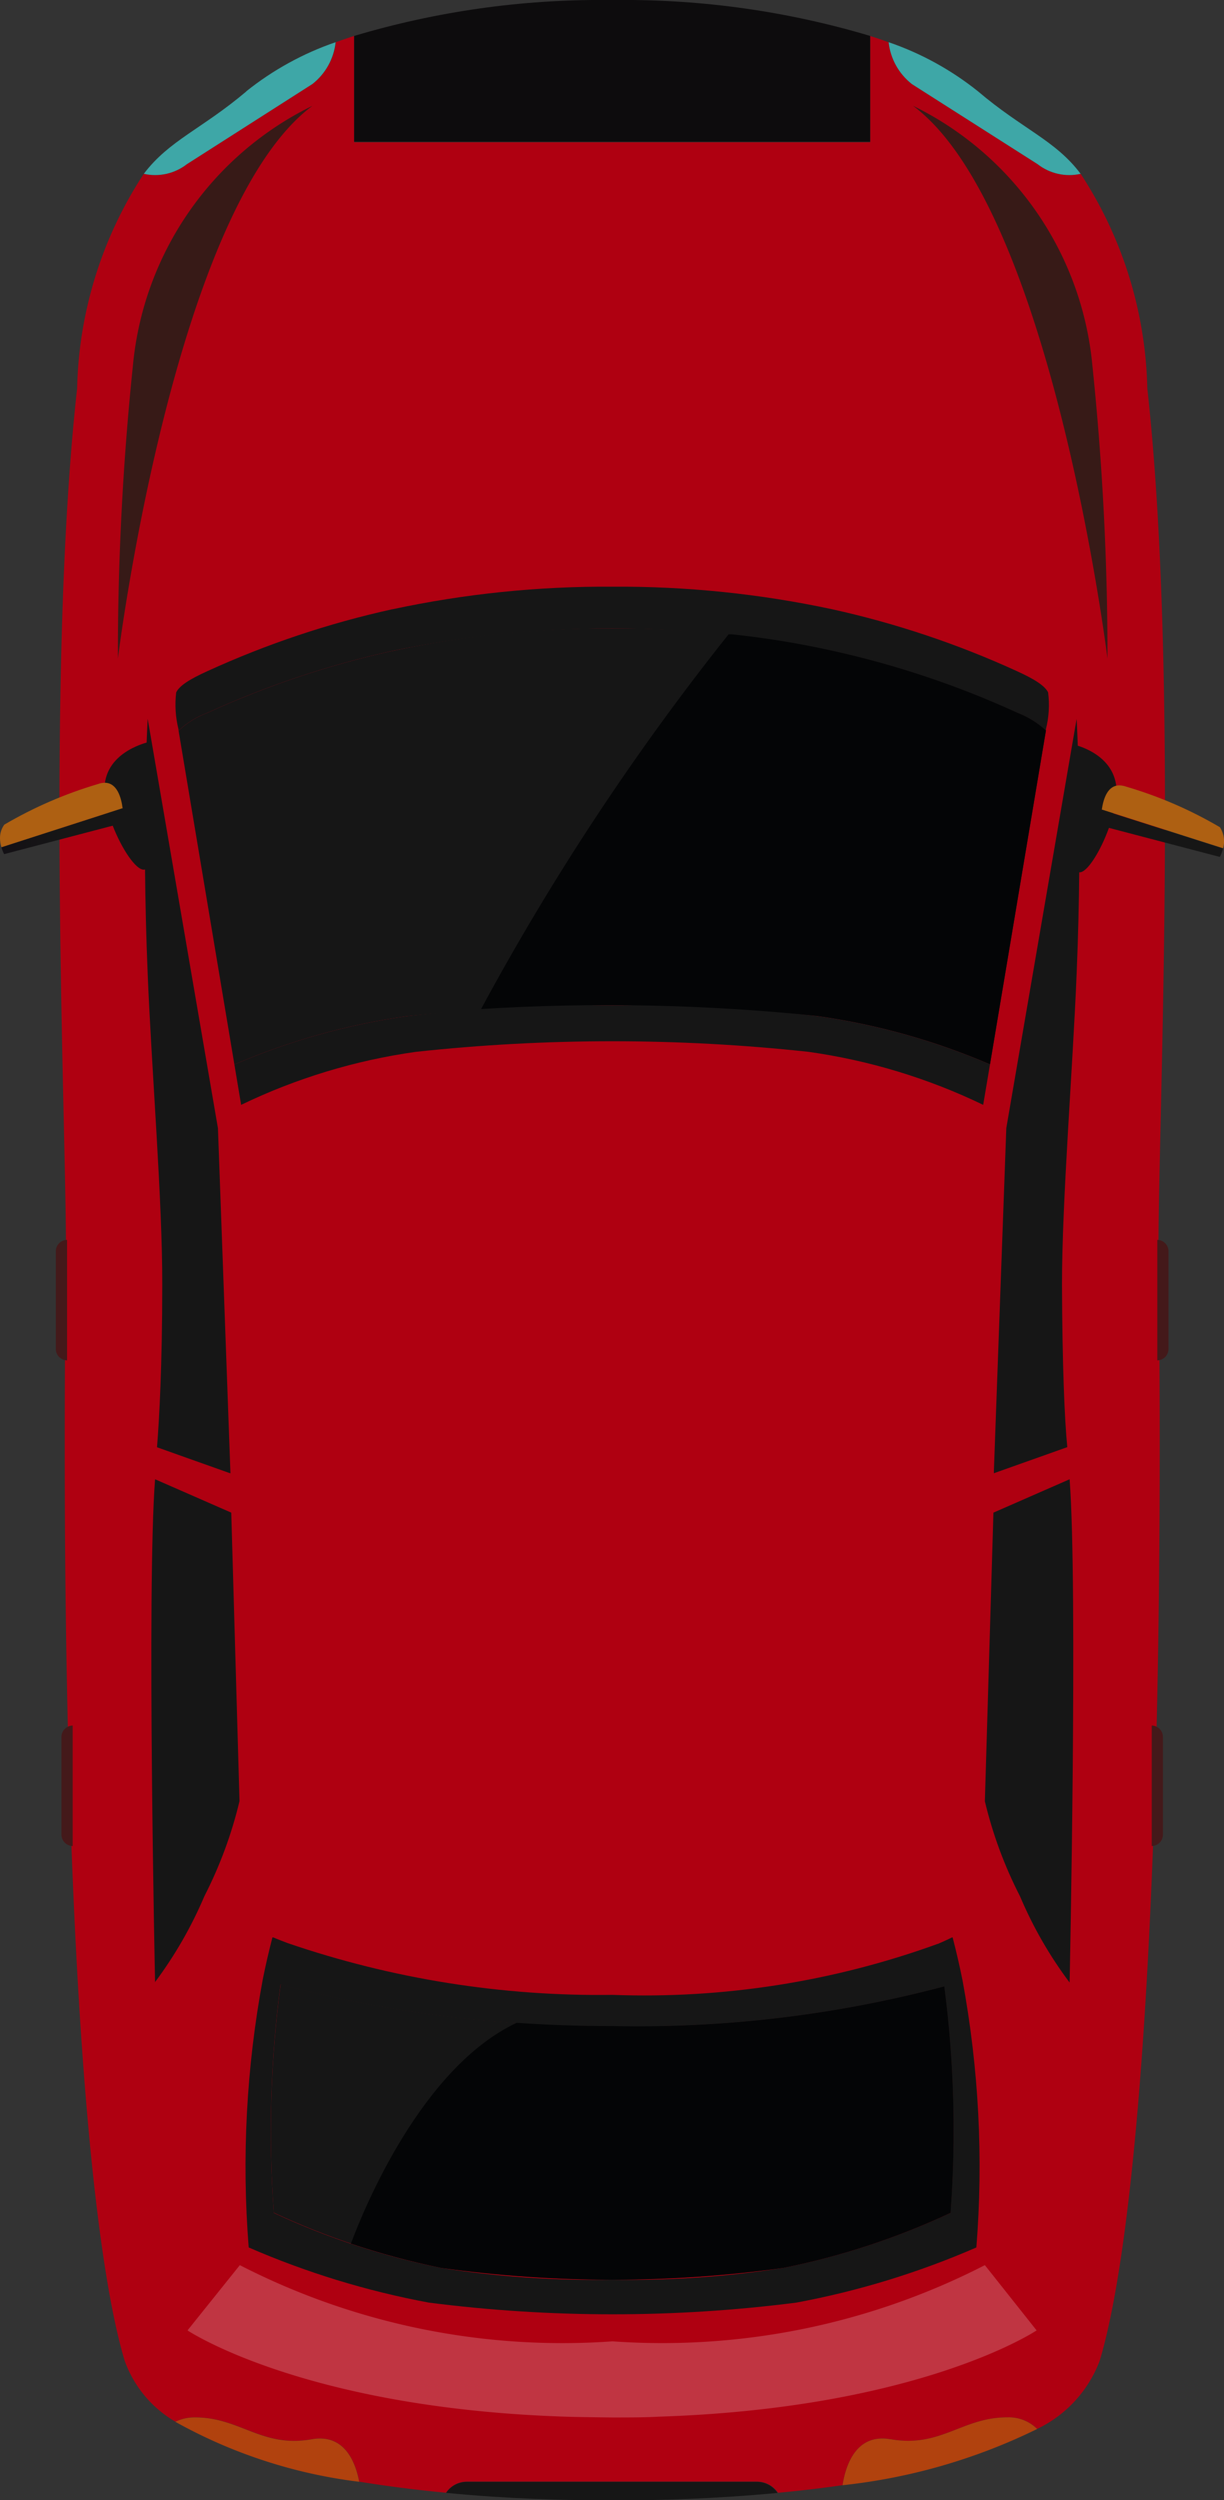 <svg id="Group_646" data-name="Group 646" xmlns="http://www.w3.org/2000/svg" xmlns:xlink="http://www.w3.org/1999/xlink" width="19.583" height="40" viewBox="0 0 19.583 40">
  <rect x="0" y="0" width="19.583" height="40" fill="#333333" stroke="none"/>
  <defs>
    <clipPath id="clip-path">
      <rect id="Rectangle_323" data-name="Rectangle 323" width="19.583" height="40" fill="none"/>
    </clipPath>
    <clipPath id="clip-path-3">
      <path id="Path_327" data-name="Path 327" d="M9.712,0A13.753,13.753,0,0,0,5.666.575V2.268h8.256V.575A13.736,13.736,0,0,0,9.877,0Z" fill="none"/>
    </clipPath>
    <linearGradient id="linear-gradient" x1="-0.686" y1="17.637" x2="-0.565" y2="17.637" gradientUnits="objectBoundingBox">
      <stop offset="0" stop-color="#1d473e"/>
      <stop offset="1" stop-color="#0d0c0d"/>
    </linearGradient>
    <clipPath id="clip-path-4">
      <path id="Path_328" data-name="Path 328" d="M6.511,16.257a10.831,10.831,0,0,0-2.761.773l.108.646a9.47,9.47,0,0,1,2.795-.848,29.206,29.206,0,0,1,6.284,0,9.455,9.455,0,0,1,2.793.848l.109-.646a10.817,10.817,0,0,0-2.761-.773,25.843,25.843,0,0,0-3.284-.169,25.8,25.8,0,0,0-3.283.169" fill="none"/>
    </clipPath>
    <linearGradient id="linear-gradient-2" x1="-0.31" y1="15.058" x2="-0.227" y2="15.058" gradientUnits="objectBoundingBox">
      <stop offset="0" stop-color="#040506"/>
      <stop offset="1" stop-color="#161616"/>
    </linearGradient>
    <clipPath id="clip-path-5">
      <path id="Path_329" data-name="Path 329" d="M6.276,9.747a14.744,14.744,0,0,0-2.957.99c-.285.129-.447.232-.5.34a1.633,1.633,0,0,0,.037.592l0,.021a1.368,1.368,0,0,1,.462-.286,14.81,14.81,0,0,1,2.957-.99,17.339,17.339,0,0,1,7.037,0,14.77,14.77,0,0,1,2.956.99,1.39,1.39,0,0,1,.465.286l0-.021a1.593,1.593,0,0,0,.036-.592c-.055-.108-.217-.211-.5-.34a14.7,14.7,0,0,0-2.956-.99A16.291,16.291,0,0,0,9.8,9.386a16.294,16.294,0,0,0-3.519.361" fill="none"/>
    </clipPath>
    <linearGradient id="linear-gradient-3" x1="-0.195" y1="13.287" x2="-0.124" y2="13.287" xlink:href="#linear-gradient-2"/>
    <clipPath id="clip-path-6">
      <path id="Path_330" data-name="Path 330" d="M6.276,10.414a14.81,14.81,0,0,0-2.957.99,1.368,1.368,0,0,0-.462.286l.893,5.34a10.831,10.831,0,0,1,2.761-.773,31.888,31.888,0,0,1,6.567,0,10.817,10.817,0,0,1,2.761.773l.895-5.34a1.39,1.39,0,0,0-.465-.286,14.77,14.77,0,0,0-2.956-.99A16.291,16.291,0,0,0,9.8,10.053a16.294,16.294,0,0,0-3.519.361" fill="none"/>
    </clipPath>
    <linearGradient id="linear-gradient-4" x1="-0.206" y1="4.292" x2="-0.134" y2="4.292" gradientUnits="objectBoundingBox">
      <stop offset="0" stop-color="#131015"/>
      <stop offset="1" stop-color="#161616"/>
    </linearGradient>
    <clipPath id="clip-path-7">
      <path id="Path_331" data-name="Path 331" d="M7.059,36.284a11.852,11.852,0,0,1-2.678-.88,17.867,17.867,0,0,1,.107-3.654,20.246,20.246,0,0,0,5.307.664,19.173,19.173,0,0,0,5.311-.634,17.767,17.767,0,0,1,.1,3.624,11.831,11.831,0,0,1-2.677.88,15.854,15.854,0,0,1-2.737.188,15.82,15.82,0,0,1-2.735-.188M15,31.1a13.758,13.758,0,0,1-5.2.815,15.381,15.381,0,0,1-5.2-.829c-.156-.059-.24-.095-.24-.095-.058.223-.11.449-.155.672a16.407,16.407,0,0,0-.226,4.293,13.352,13.352,0,0,0,2.88.882,23.175,23.175,0,0,0,5.884,0,13.307,13.307,0,0,0,2.878-.882,16.362,16.362,0,0,0-.221-4.271c-.046-.231-.1-.463-.16-.694,0,0-.078.042-.236.109" fill="none"/>
    </clipPath>
    <linearGradient id="linear-gradient-5" x1="-0.312" y1="1.476" x2="-0.229" y2="1.476" xlink:href="#linear-gradient-2"/>
    <clipPath id="clip-path-8">
      <path id="Path_332" data-name="Path 332" d="M4.381,35.4a11.852,11.852,0,0,0,2.678.88,19.976,19.976,0,0,0,5.472,0,11.831,11.831,0,0,0,2.677-.88,17.767,17.767,0,0,0-.1-3.624,19.173,19.173,0,0,1-5.311.634,20.246,20.246,0,0,1-5.307-.664A17.867,17.867,0,0,0,4.381,35.4" fill="none"/>
    </clipPath>
    <linearGradient id="linear-gradient-6" x1="-0.379" y1="1.724" x2="-0.289" y2="1.724" xlink:href="#linear-gradient-4"/>
    <clipPath id="clip-path-9">
      <path id="Path_333" data-name="Path 333" d="M2.363,15.587c.062,1.522.236,3.616.233,4.967,0,1.282-.048,2.152-.084,2.6l1.175.418-.2-5.522L2.363,11.5s-.1,1.679,0,4.083" fill="none"/>
    </clipPath>
    <linearGradient id="linear-gradient-7" x1="-1.595" y1="2.362" x2="-0.891" y2="2.362" xlink:href="#linear-gradient-4"/>
    <clipPath id="clip-path-10">
      <path id="Path_334" data-name="Path 334" d="M16.1,18.048l-.2,5.522,1.176-.418c-.044-.434-.08-1.316-.085-2.6,0-1.351.172-3.445.234-4.967.1-2.4,0-4.083,0-4.083Z" fill="none"/>
    </clipPath>
    <linearGradient id="linear-gradient-8" x1="-11.182" y1="2.362" x2="-10.479" y2="2.362" xlink:href="#linear-gradient-4"/>
    <clipPath id="clip-path-11">
      <path id="Path_335" data-name="Path 335" d="M2.477,31.715a6.615,6.615,0,0,0,.794-1.381,6.785,6.785,0,0,0,.561-1.519L3.7,24.2l-1.219-.534c-.134,1.728,0,8.052,0,8.052" fill="none"/>
    </clipPath>
    <linearGradient id="linear-gradient-9" x1="-1.574" y1="2.029" x2="-0.902" y2="2.029" xlink:href="#linear-gradient-4"/>
    <clipPath id="clip-path-12">
      <path id="Path_336" data-name="Path 336" d="M15.894,24.2l-.137,4.618a6.764,6.764,0,0,0,.562,1.519,6.553,6.553,0,0,0,.794,1.381s.132-6.324,0-8.052Z" fill="none"/>
    </clipPath>
    <linearGradient id="linear-gradient-10" x1="-10.59" y1="2.029" x2="-9.918" y2="2.029" xlink:href="#linear-gradient-4"/>
    <clipPath id="clip-path-13">
      <path id="Path_337" data-name="Path 337" d="M3.943,1.461c-.708.6-1.239.785-1.642,1.32a.828.828,0,0,0,.69-.155L5,1.343a.987.987,0,0,0,.37-.668,4.765,4.765,0,0,0-1.43.786" fill="none"/>
    </clipPath>
    <radialGradient id="radial-gradient" cx="1.08" cy="2.129" r="1.829" gradientTransform="matrix(0.702, 0, 0, -0.77, 0.311, 38.831)" gradientUnits="userSpaceOnUse">
      <stop offset="0" stop-color="#fff"/>
      <stop offset="1" stop-color="#3ea7a7"/>
    </radialGradient>
    <clipPath id="clip-path-14">
      <path id="Path_338" data-name="Path 338" d="M14.586,1.343,16.6,2.626a.825.825,0,0,0,.689.155c-.4-.535-.934-.717-1.642-1.32a4.753,4.753,0,0,0-1.43-.786.987.987,0,0,0,.37.668" fill="none"/>
    </clipPath>
    <radialGradient id="radial-gradient-2" cx="-0.336" cy="2.129" r="1.829" gradientTransform="matrix(0.702, 0, 0, -0.77, -0.141, 38.831)" xlink:href="#radial-gradient"/>
    <clipPath id="clip-path-16">
      <rect id="Rectangle_307" data-name="Rectangle 307" width="9.036" height="6.882" transform="translate(7.698 10.148)" fill="none"/>
    </clipPath>
    <clipPath id="clip-path-17">
      <path id="Path_341" data-name="Path 341" d="M16.27,11.4a14.721,14.721,0,0,0-2.957-.99,14.327,14.327,0,0,0-1.652-.267,40.447,40.447,0,0,0-3.964,6,32.68,32.68,0,0,1,5.381.111,10.774,10.774,0,0,1,2.761.773l.895-5.341a1.429,1.429,0,0,0-.464-.285" fill="none"/>
    </clipPath>
    <linearGradient id="linear-gradient-11" x1="-0.626" y1="2.831" x2="-0.534" y2="2.831" gradientUnits="objectBoundingBox">
      <stop offset="0" stop-color="#131015"/>
      <stop offset="1" stop-color="#040506"/>
    </linearGradient>
    <clipPath id="clip-path-18">
      <rect id="Rectangle_308" data-name="Rectangle 308" width="13.581" height="2.437" transform="translate(3.004 36.24)" fill="none"/>
    </clipPath>
    <clipPath id="clip-path-19">
      <rect id="Rectangle_309" data-name="Rectangle 309" width="3.114" height="8.845" transform="translate(1.883 1.693)" fill="none"/>
    </clipPath>
    <clipPath id="clip-path-20">
      <rect id="Rectangle_310" data-name="Rectangle 310" width="3.114" height="8.845" transform="translate(14.606 1.693)" fill="none"/>
    </clipPath>
    <clipPath id="clip-path-21">
      <path id="Path_345" data-name="Path 345" d="M17.176,13.707c.016.774.7-.45.689-1.053s-.689-.742-.689-.742a13.6,13.6,0,0,0,0,1.8" fill="none"/>
    </clipPath>
    <linearGradient id="linear-gradient-12" x1="-8.91" y1="10.672" x2="-8.372" y2="10.672" xlink:href="#linear-gradient-4"/>
    <clipPath id="clip-path-22">
      <path id="Path_346" data-name="Path 346" d="M17.625,12.951l1.943.62a.407.407,0,0,0-.051-.337,6.665,6.665,0,0,0-1.5-.649.327.327,0,0,0-.108-.02c-.185,0-.255.207-.281.386" fill="none"/>
    </clipPath>
    <radialGradient id="radial-gradient-3" cx="-3.669" cy="-52.401" r="1.527" gradientTransform="matrix(0.51, 0, 0, -0.51, -3.95, 132.503)" gradientUnits="userSpaceOnUse">
      <stop offset="0" stop-color="#b7860d"/>
      <stop offset="1" stop-color="#ae6012"/>
    </radialGradient>
    <clipPath id="clip-path-23">
      <path id="Path_347" data-name="Path 347" d="M17.609,13.21l1.908.5a.619.619,0,0,0,.051-.136l-1.943-.62a1.647,1.647,0,0,0-.016.259" fill="none"/>
    </clipPath>
    <linearGradient id="linear-gradient-13" x1="-8.968" y1="35.779" x2="-8.459" y2="35.779" xlink:href="#linear-gradient-4"/>
    <clipPath id="clip-path-24">
      <path id="Path_348" data-name="Path 348" d="M1.672,12.612c-.017.6.716,1.827.733,1.053a12.914,12.914,0,0,0,0-1.8s-.718.14-.733.742" fill="none"/>
    </clipPath>
    <linearGradient id="linear-gradient-14" x1="-0.642" y1="10.502" x2="-0.088" y2="10.502" xlink:href="#linear-gradient-4"/>
    <clipPath id="clip-path-25">
      <path id="Path_349" data-name="Path 349" d="M1.569,12.543a6.721,6.721,0,0,0-1.5.65A.364.364,0,0,0,0,13.409a.493.493,0,0,0,.023.147l1.939-.623c-.023-.183-.093-.41-.287-.41a.312.312,0,0,0-.106.02" fill="none"/>
    </clipPath>
    <radialGradient id="radial-gradient-4" cx="0.737" cy="-48.348" r="1.489" gradientTransform="matrix(0.527, 0, 0, -0.527, 0.255, 121.868)" xlink:href="#radial-gradient-3"/>
    <clipPath id="clip-path-26">
      <path id="Path_350" data-name="Path 350" d="M.023,13.556a.6.6,0,0,0,.043.109l1.908-.5a1.814,1.814,0,0,0-.012-.235Z" fill="none"/>
    </clipPath>
    <linearGradient id="linear-gradient-15" x1="-0.012" y1="36.977" x2="0.5" y2="36.977" xlink:href="#linear-gradient-4"/>
    <clipPath id="clip-path-28">
      <path id="Path_355" data-name="Path 355" d="M7.465,39.705a.4.4,0,0,0-.328.177c1.02.1,1.912.116,2.357.118h.6c.445,0,1.332-.021,2.347-.117a.4.4,0,0,0-.328-.178Z" fill="none"/>
    </clipPath>
    <linearGradient id="linear-gradient-16" x1="-1.344" y1="1" x2="-1.156" y2="1" xlink:href="#linear-gradient-4"/>
    <clipPath id="clip-path-30">
      <rect id="Rectangle_321" data-name="Rectangle 321" width="9.641" height="4.692" transform="translate(5.615 31.78)" fill="none"/>
    </clipPath>
    <clipPath id="clip-path-31">
      <path id="Path_356" data-name="Path 356" d="M15.106,31.78a19.173,19.173,0,0,1-5.311.634c-.541,0-1.05-.019-1.529-.052-1.517.714-2.438,2.958-2.652,3.533a12.639,12.639,0,0,0,1.445.389,19.969,19.969,0,0,0,5.471,0,11.8,11.8,0,0,0,2.678-.881,17.842,17.842,0,0,0-.1-3.623" fill="none"/>
    </clipPath>
    <linearGradient id="linear-gradient-17" x1="-0.474" y1="1.126" x2="-0.381" y2="1.126" xlink:href="#linear-gradient-11"/>
  </defs>
  <g id="Group_645" data-name="Group 645" clip-path="url(#clip-path)">
    <g id="Group_581" data-name="Group 581">
      <g id="Group_580" data-name="Group 580" clip-path="url(#clip-path)">
        <path id="Path_326" data-name="Path 326" d="M18.356,6.214A6.516,6.516,0,0,0,17.289,2.78a.823.823,0,0,1-.69-.154L14.586,1.343a.993.993,0,0,1-.37-.667q-.142-.053-.294-.1v1.7H5.667V.574c-.1.034-.2.067-.293.1A.99.99,0,0,1,5,1.343L2.991,2.626a.823.823,0,0,1-.69.154A6.516,6.516,0,0,0,1.234,6.214c-.521,4.7-.158,12.083-.18,13.9-.115,9.7.326,15.61.941,17.655a1.845,1.845,0,0,0,.811.974.7.7,0,0,1,.319-.069c.717,0,1.067.49,1.861.35.524-.093.7.36.762.679.47.077.942.135,1.389.177a.4.4,0,0,1,.328-.177h4.654a.4.4,0,0,1,.328.178c.334-.031.682-.071,1.033-.122.051-.318.217-.834.772-.735.793.14,1.143-.35,1.861-.35a.641.641,0,0,1,.481.185,1.983,1.983,0,0,0,1-1.09c.616-2.045,1.058-7.953.942-17.655-.022-1.819.341-9.2-.18-13.9" fill="#af0011"/>
      </g>
    </g>
    <g id="Group_583" data-name="Group 583">
      <g id="Group_582" data-name="Group 582" clip-path="url(#clip-path-3)">
        <rect id="Rectangle_294" data-name="Rectangle 294" width="8.256" height="2.268" transform="translate(5.666 0)" fill="url(#linear-gradient)"/>
      </g>
    </g>
    <g id="Group_585" data-name="Group 585">
      <g id="Group_584" data-name="Group 584" clip-path="url(#clip-path-4)">
        <rect id="Rectangle_295" data-name="Rectangle 295" width="12.089" height="1.588" transform="translate(3.75 16.088)" fill="url(#linear-gradient-2)"/>
      </g>
    </g>
    <g id="Group_587" data-name="Group 587">
      <g id="Group_586" data-name="Group 586" clip-path="url(#clip-path-5)">
        <rect id="Rectangle_296" data-name="Rectangle 296" width="14.084" height="2.304" transform="translate(2.753 9.386)" fill="url(#linear-gradient-3)"/>
      </g>
    </g>
    <g id="Group_589" data-name="Group 589">
      <g id="Group_588" data-name="Group 588" clip-path="url(#clip-path-6)">
        <rect id="Rectangle_297" data-name="Rectangle 297" width="13.877" height="6.977" transform="translate(2.857 10.053)" fill="url(#linear-gradient-4)"/>
      </g>
    </g>
    <g id="Group_591" data-name="Group 591">
      <g id="Group_590" data-name="Group 590" clip-path="url(#clip-path-7)">
        <rect id="Rectangle_298" data-name="Rectangle 298" width="12.064" height="6.097" transform="translate(3.762 30.996)" fill="url(#linear-gradient-5)"/>
      </g>
    </g>
    <g id="Group_593" data-name="Group 593">
      <g id="Group_592" data-name="Group 592" clip-path="url(#clip-path-8)">
        <rect id="Rectangle_299" data-name="Rectangle 299" width="11.147" height="4.785" transform="translate(4.221 31.75)" fill="url(#linear-gradient-6)"/>
      </g>
    </g>
    <g id="Group_595" data-name="Group 595">
      <g id="Group_594" data-name="Group 594" clip-path="url(#clip-path-9)">
        <rect id="Rectangle_300" data-name="Rectangle 300" width="1.421" height="12.066" transform="translate(2.266 11.504)" fill="url(#linear-gradient-7)"/>
      </g>
    </g>
    <g id="Group_597" data-name="Group 597">
      <g id="Group_596" data-name="Group 596" clip-path="url(#clip-path-10)">
        <rect id="Rectangle_301" data-name="Rectangle 301" width="1.422" height="12.066" transform="translate(15.901 11.504)" fill="url(#linear-gradient-8)"/>
      </g>
    </g>
    <g id="Group_599" data-name="Group 599">
      <g id="Group_598" data-name="Group 598" clip-path="url(#clip-path-11)">
        <rect id="Rectangle_302" data-name="Rectangle 302" width="1.489" height="8.052" transform="translate(2.343 23.663)" fill="url(#linear-gradient-9)"/>
      </g>
    </g>
    <g id="Group_601" data-name="Group 601">
      <g id="Group_600" data-name="Group 600" clip-path="url(#clip-path-12)">
        <rect id="Rectangle_303" data-name="Rectangle 303" width="1.488" height="8.052" transform="translate(15.757 23.663)" fill="url(#linear-gradient-10)"/>
      </g>
    </g>
    <g id="Group_603" data-name="Group 603">
      <g id="Group_602" data-name="Group 602" clip-path="url(#clip-path-13)">
        <rect id="Rectangle_304" data-name="Rectangle 304" width="3.072" height="2.158" transform="translate(2.301 0.675)" fill="url(#radial-gradient)"/>
      </g>
    </g>
    <g id="Group_605" data-name="Group 605">
      <g id="Group_604" data-name="Group 604" clip-path="url(#clip-path-14)">
        <rect id="Rectangle_305" data-name="Rectangle 305" width="3.072" height="2.158" transform="translate(14.216 0.675)" fill="url(#radial-gradient-2)"/>
      </g>
    </g>
    <g id="Group_621" data-name="Group 621">
      <g id="Group_620" data-name="Group 620" clip-path="url(#clip-path)">
        <path id="Path_339" data-name="Path 339" d="M4.985,39.025c-.794.141-1.144-.35-1.861-.35a.7.7,0,0,0-.319.07,8.036,8.036,0,0,0,2.942.96c-.061-.32-.238-.773-.762-.68" fill="#b1420e"/>
        <path id="Path_340" data-name="Path 340" d="M14.251,39.025c-.555-.1-.721.417-.771.735a9.312,9.312,0,0,0,3.114-.9.644.644,0,0,0-.482-.186c-.717,0-1.067.491-1.861.35" fill="#b1420e"/>
        <g id="Group_610" data-name="Group 610">
          <g id="Group_609" data-name="Group 609">
            <g id="Group_608" data-name="Group 608" clip-path="url(#clip-path-16)">
              <g id="Group_607" data-name="Group 607">
                <g id="Group_606" data-name="Group 606" clip-path="url(#clip-path-17)">
                  <rect id="Rectangle_306" data-name="Rectangle 306" width="10.846" height="11.354" transform="matrix(0.579, -0.815, 0.815, 0.579, 4.446, 14.719)" fill="url(#linear-gradient-11)"/>
                </g>
              </g>
            </g>
          </g>
        </g>
        <g id="Group_613" data-name="Group 613" opacity="0.21">
          <g id="Group_612" data-name="Group 612">
            <g id="Group_611" data-name="Group 611" clip-path="url(#clip-path-18)">
              <path id="Path_342" data-name="Path 342" d="M10.546,38.663c4.187-.137,6.039-1.38,6.039-1.38l-.828-1.044A11.3,11.3,0,0,1,9.8,37.458a11.3,11.3,0,0,1-5.963-1.219L3,37.283s1.853,1.243,6.039,1.38c.219.008.752.013.752.013.283,0,.532,0,.751-.013" fill="#fff"/>
            </g>
          </g>
        </g>
        <g id="Group_616" data-name="Group 616">
          <g id="Group_615" data-name="Group 615">
            <g id="Group_614" data-name="Group 614" clip-path="url(#clip-path-19)">
              <path id="Path_343" data-name="Path 343" d="M5,1.692A5.159,5.159,0,0,0,2.126,5.854a45.033,45.033,0,0,0-.24,4.684S2.774,3.345,5,1.692" fill="#371a17"/>
            </g>
          </g>
        </g>
        <g id="Group_619" data-name="Group 619">
          <g id="Group_618" data-name="Group 618">
            <g id="Group_617" data-name="Group 617" clip-path="url(#clip-path-20)">
              <path id="Path_344" data-name="Path 344" d="M14.607,1.692a5.159,5.159,0,0,1,2.871,4.162,45.28,45.28,0,0,1,.241,4.684s-.889-7.193-3.112-8.846" fill="#371a17"/>
            </g>
          </g>
        </g>
      </g>
    </g>
    <g id="Group_623" data-name="Group 623">
      <g id="Group_622" data-name="Group 622" clip-path="url(#clip-path-21)">
        <rect id="Rectangle_312" data-name="Rectangle 312" width="1.859" height="2.634" transform="matrix(0.888, -0.459, 0.459, 0.888, 16.068, 12.453)" fill="url(#linear-gradient-12)"/>
      </g>
    </g>
    <g id="Group_625" data-name="Group 625">
      <g id="Group_624" data-name="Group 624" clip-path="url(#clip-path-22)">
        <rect id="Rectangle_313" data-name="Rectangle 313" width="1.973" height="1.006" transform="translate(17.625 12.565)" fill="url(#radial-gradient-3)"/>
      </g>
    </g>
    <g id="Group_627" data-name="Group 627">
      <g id="Group_626" data-name="Group 626" clip-path="url(#clip-path-23)">
        <rect id="Rectangle_314" data-name="Rectangle 314" width="1.963" height="0.756" transform="translate(17.605 12.951)" fill="url(#linear-gradient-13)"/>
      </g>
    </g>
    <g id="Group_629" data-name="Group 629">
      <g id="Group_628" data-name="Group 628" clip-path="url(#clip-path-24)">
        <rect id="Rectangle_315" data-name="Rectangle 315" width="1.806" height="2.675" transform="matrix(0.91, -0.415, 0.415, 0.91, 0.686, 12.312)" fill="url(#linear-gradient-14)"/>
      </g>
    </g>
    <g id="Group_631" data-name="Group 631">
      <g id="Group_630" data-name="Group 630" clip-path="url(#clip-path-25)">
        <rect id="Rectangle_316" data-name="Rectangle 316" width="1.962" height="1.033" transform="translate(0 12.523)" fill="url(#radial-gradient-4)"/>
      </g>
    </g>
    <g id="Group_633" data-name="Group 633">
      <g id="Group_632" data-name="Group 632" clip-path="url(#clip-path-26)">
        <rect id="Rectangle_317" data-name="Rectangle 317" width="1.954" height="0.732" transform="translate(0.023 12.933)" fill="url(#linear-gradient-15)"/>
      </g>
    </g>
    <g id="Group_635" data-name="Group 635">
      <g id="Group_634" data-name="Group 634" clip-path="url(#clip-path)">
        <path id="Path_351" data-name="Path 351" d="M1.073,19.836a.183.183,0,0,0-.18.187v1.553a.184.184,0,0,0,.18.188Z" fill="#44191a"/>
        <path id="Path_352" data-name="Path 352" d="M1.163,27.606a.184.184,0,0,0-.18.187v1.553a.184.184,0,0,0,.18.188Z" fill="#44191a"/>
        <path id="Path_353" data-name="Path 353" d="M18.516,19.836a.183.183,0,0,1,.179.187v1.553a.183.183,0,0,1-.179.188Z" fill="#44191a"/>
        <path id="Path_354" data-name="Path 354" d="M18.427,27.606a.183.183,0,0,1,.179.187v1.553a.183.183,0,0,1-.179.188Z" fill="#44191a"/>
      </g>
    </g>
    <g id="Group_637" data-name="Group 637">
      <g id="Group_636" data-name="Group 636" clip-path="url(#clip-path-28)">
        <rect id="Rectangle_319" data-name="Rectangle 319" width="5.309" height="0.295" transform="translate(7.137 39.705)" fill="url(#linear-gradient-16)"/>
      </g>
    </g>
    <g id="Group_644" data-name="Group 644">
      <g id="Group_643" data-name="Group 643" clip-path="url(#clip-path)">
        <g id="Group_642" data-name="Group 642">
          <g id="Group_641" data-name="Group 641">
            <g id="Group_640" data-name="Group 640" clip-path="url(#clip-path-30)">
              <g id="Group_639" data-name="Group 639">
                <g id="Group_638" data-name="Group 638" clip-path="url(#clip-path-31)">
                  <rect id="Rectangle_320" data-name="Rectangle 320" width="10.767" height="9.31" transform="matrix(0.838, -0.546, 0.546, 0.838, 3.438, 33.199)" fill="url(#linear-gradient-17)"/>
                </g>
              </g>
            </g>
          </g>
        </g>
      </g>
    </g>
  </g>
</svg>
